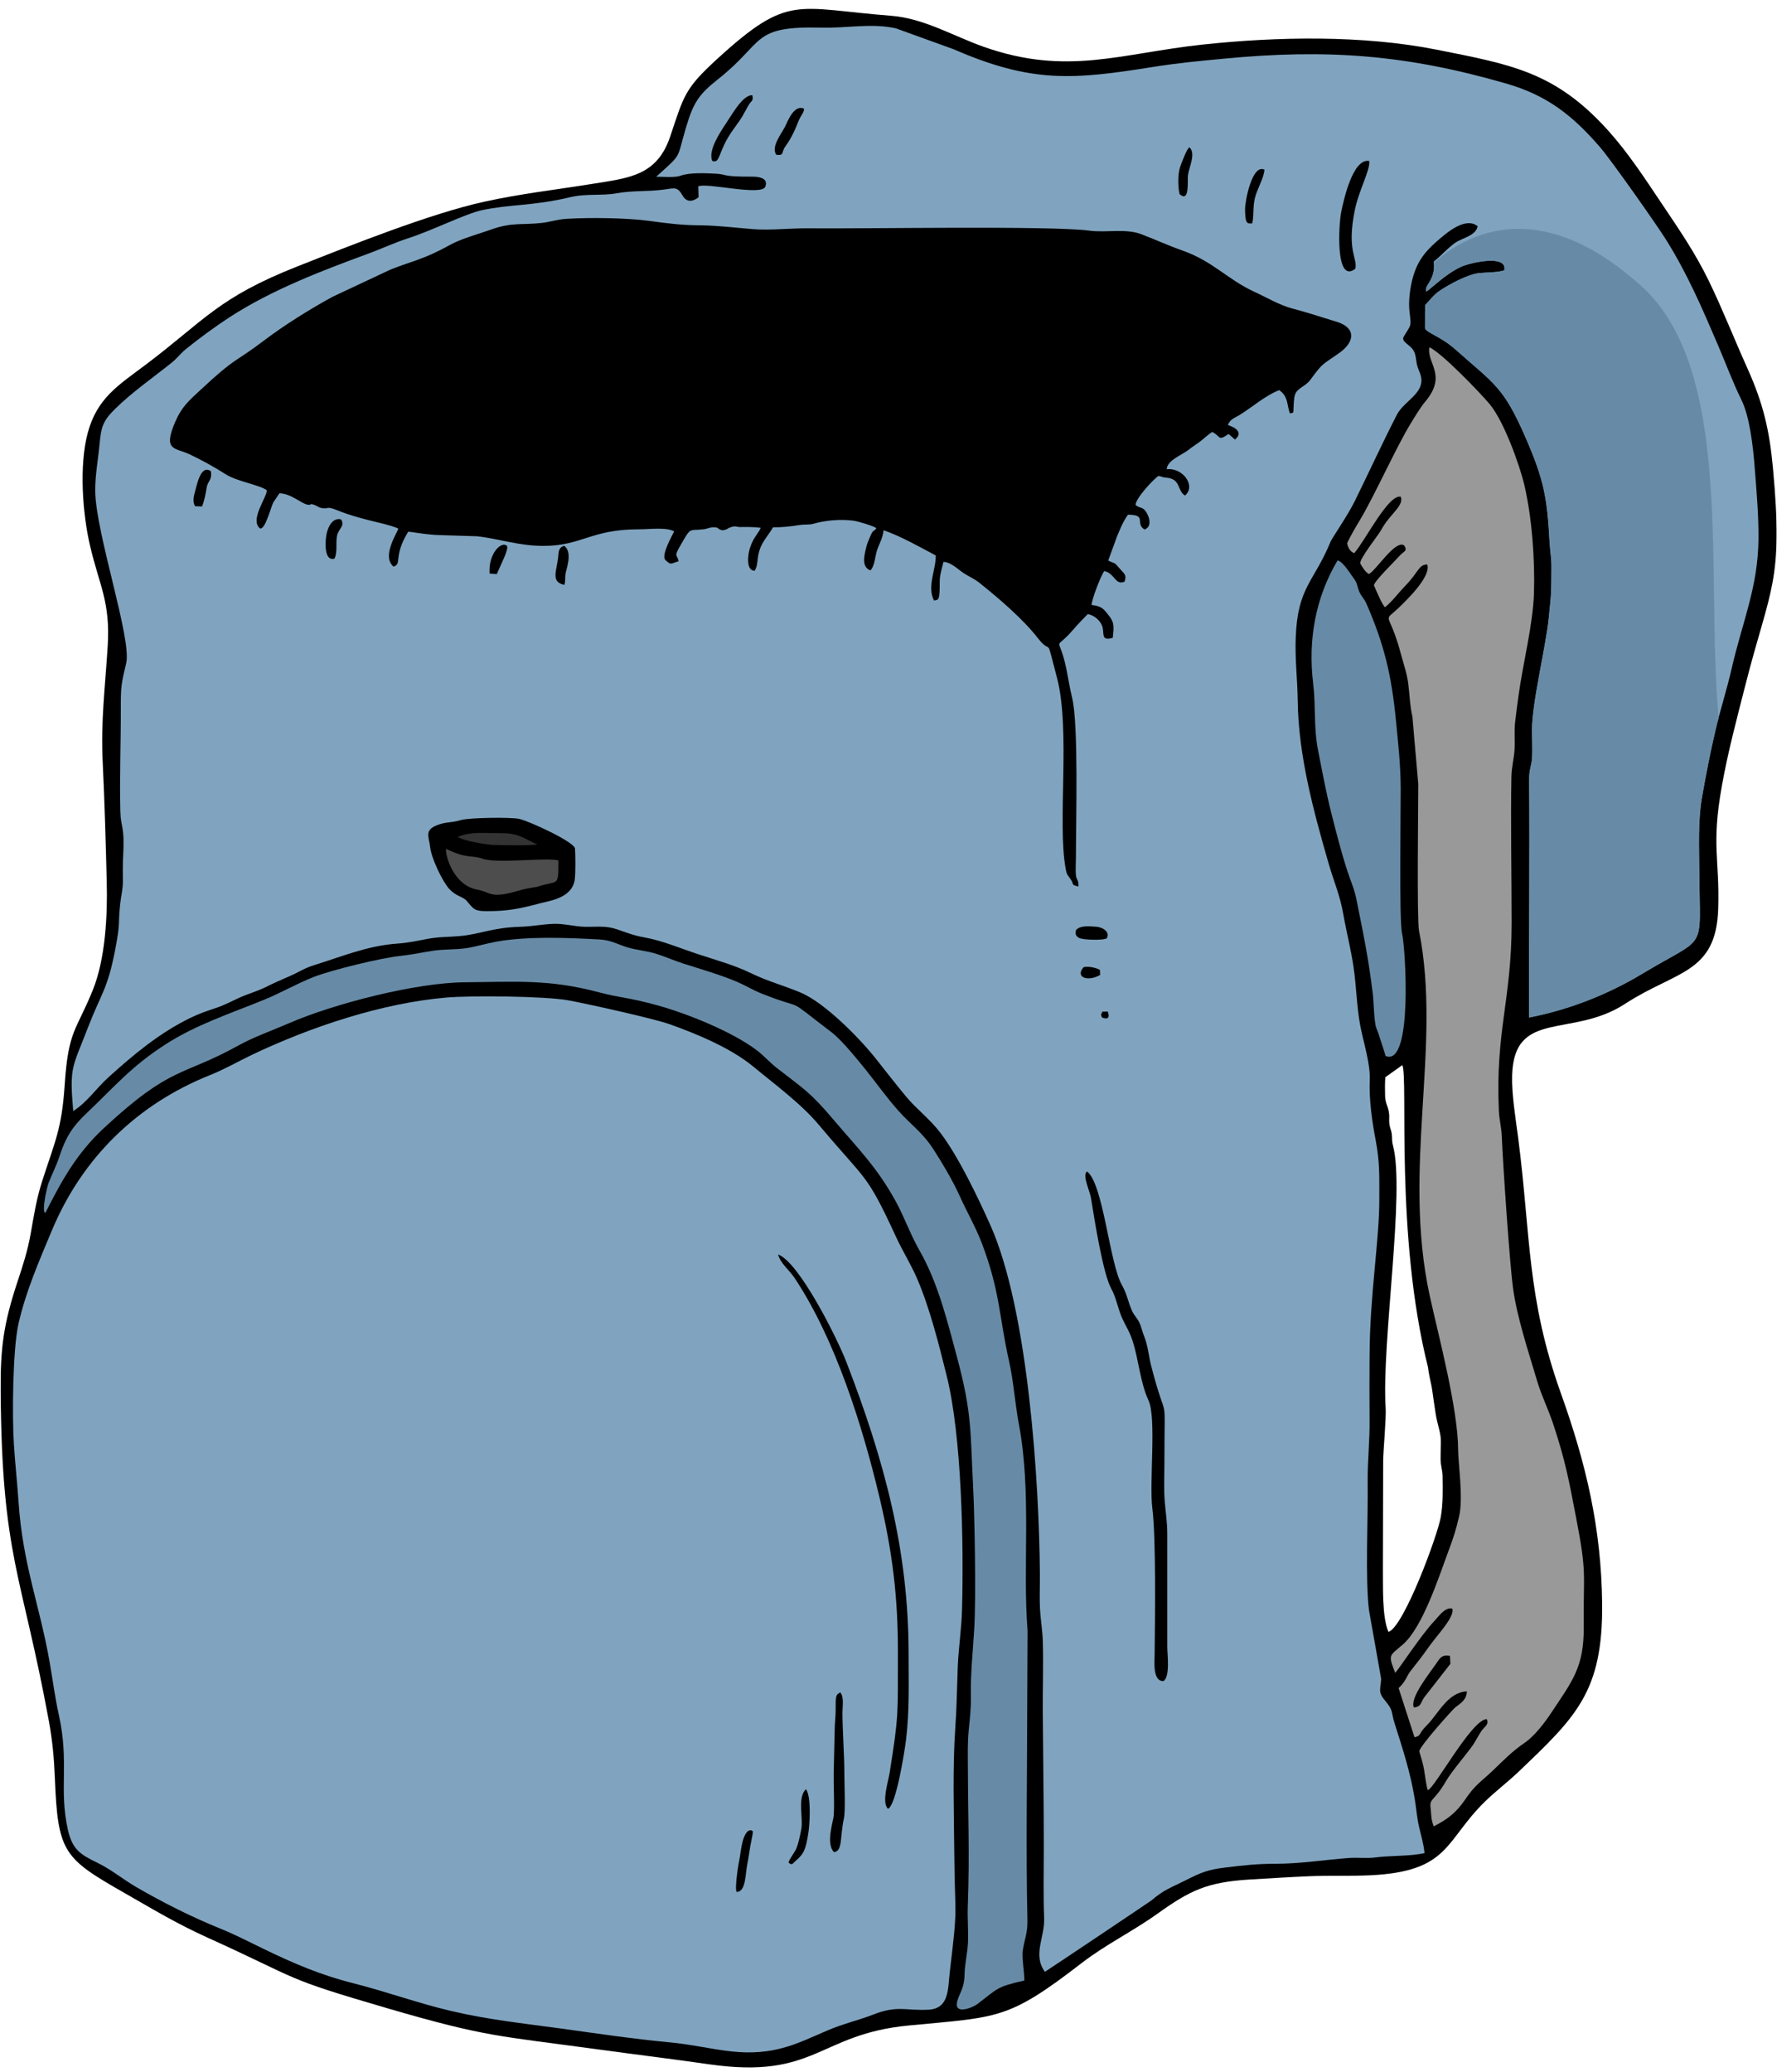 <svg width="1035" height="1207" viewBox="0 0 1035 1207" fill="none" xmlns="http://www.w3.org/2000/svg">
<mask id="mask0_444_207" style="mask-type:luminance" maskUnits="userSpaceOnUse" x="0" y="0" width="1035" height="1207">
<path d="M0 0H1035V1206.87H0V0Z" fill="white"/>
</mask>
<g mask="url(#mask0_444_207)">
<path fill-rule="evenodd" clip-rule="evenodd" d="M417.931 34.139C398.789 51.605 398.409 55.465 390.372 79.448C382.684 102.355 366.548 103.62 345.159 107.069C323.676 110.518 303.521 112.764 282.069 117.479C250.335 124.471 204.299 142.885 173.387 155.098C126.623 173.544 119.188 186.611 84.542 212.651C68.849 224.453 56.478 231.92 51.068 252.264C46.037 271.153 48.03 299.217 52.523 318.201C57.997 341.361 64.261 350.474 62.743 376.007C61.287 400.18 58.629 419.48 59.832 444.254C60.939 467.256 61.603 490.764 62.173 513.83C62.679 533.193 61.382 558.663 54.01 576.761C44.233 600.839 39.804 599.732 37.652 632.194C35.944 657.822 31.957 664.846 24.49 688.165C21.2 698.479 19.807 707.592 17.941 718.128C16.105 728.632 13.384 736.859 10.062 746.888C2.121 770.966 0.191 784.919 0.381 810.421C1.077 906.986 12.657 916.351 28.477 1002.47C30.502 1013.58 31.483 1023.86 31.925 1035.13C33.697 1079.26 36.861 1082.21 73.12 1102.9C90.048 1112.58 102.957 1120.43 120.991 1128.59C176.551 1153.78 163.357 1151.53 226.162 1169.85C283.272 1186.52 290.486 1185.73 348.513 1193.67C370.091 1196.62 391.543 1199.24 413.153 1202.34C475.388 1211.2 476.464 1184.78 529.303 1179.72C581.825 1174.69 586.95 1176.59 630.075 1143.3C644.123 1132.48 659.785 1124.89 674.118 1114.64C693.26 1100.94 703.131 1096.29 727.304 1094.74C738.758 1094.04 750.559 1093.31 762.013 1092.81C774.005 1092.27 785.996 1092.81 798.019 1092.24C844.435 1090.05 841.461 1072.21 864.811 1049.4C870.98 1043.35 878.004 1038.1 884.301 1032.09C917.807 1000.1 933.69 985.484 933.153 933.879C932.678 890.09 923.787 852.439 909.138 811.56C889.142 755.653 891.641 719.741 884.206 662.379C882.75 651.336 880.377 637.162 880.725 626.246C881.896 587.519 915.561 604.857 946.505 584.671C976.309 565.244 999.691 567.206 1000.77 528.954C1001.62 499.624 996.654 492.916 1002.85 457.954C1006.4 437.989 1011.62 418.499 1016.62 398.883C1031.11 341.963 1038.8 339.273 1032.63 272.513C1030.6 250.46 1026.93 234.925 1017.85 214.708C1010.26 197.907 1003.3 180.094 995.293 163.609C987.225 147.03 977.923 133.583 967.735 118.396C957.99 103.842 948.308 88.971 936.57 75.936C905.847 41.859 880.314 37.62 837.031 28.982C793.906 20.376 743.978 21.294 700.315 25.976C652.603 31.134 621.532 44.327 573.155 27.337C555.152 21.009 538.32 10.694 518.925 9.176C463.46 4.904 459.537 -3.86 417.931 34.139ZM808.682 950.49C804.853 941.599 805.613 923.66 805.454 913.915L805.613 850.888C805.644 845.067 807.448 826.083 807.068 820.166C804.6 782.357 818.522 693.987 811.308 667.125C810.327 663.454 811.276 661.682 810.042 657.981C808.365 653.108 809.663 651.558 808.903 647.476C808.302 644.122 806.91 642.572 806.752 638.554C806.657 635.485 806.593 630.391 806.878 627.417L816.781 620.361C820.325 628.556 812.384 719.362 831.747 796.405C831.969 798.999 833.076 804.125 833.677 806.814C834.436 810.294 835.892 823.362 837.063 827.823C840.037 839.34 839.088 836.935 839.056 849.496C839.024 853.894 840.227 856.141 840.227 860.032C840.321 868.48 840.543 875.219 839.182 883.509C837.474 893.887 817.636 947.706 808.682 950.49Z" fill="black"/>
</g>
<path fill-rule="evenodd" clip-rule="evenodd" d="M633.141 682.311C642.601 689.43 646.177 735.498 653.391 748.343C656.555 753.975 656.998 758.247 659.339 763.467C660.478 766.03 662.313 767.707 663.515 770.112C664.749 772.611 665.319 775.743 666.458 778.433C668.641 783.812 668.989 789.665 670.476 795.455C680.158 832.98 678.196 806.118 678.196 853.008C678.165 859.747 677.848 867.372 678.354 874.017C678.956 881.673 679.873 885.85 679.873 894.108V959.191C679.905 964.063 681.613 976.403 677.658 979.155C671.235 979.25 672.469 967.892 672.501 963.462C672.722 942.928 673.355 895.69 671.172 878.478C669.274 863.481 673.672 825.639 668.926 815.61C664.211 805.58 663.072 791.563 659.813 781.439C657.789 775.079 655.574 772.358 653.232 766.916C651.081 761.822 649.91 755.304 647.347 750.78C642.443 742.142 637.444 710.249 635.419 697.656C634.755 693.575 630.167 684.336 633.141 682.311ZM642.095 589.227L645.196 589.164C646.62 593.087 644.943 593.878 641.842 592.581C641.083 590.524 641.209 591.379 642.095 589.227ZM631.148 563.314C634.059 562.618 638.235 563.63 640.64 564.896L640.766 567.839C633.647 571.983 625.959 569.262 631.148 563.314ZM626.592 541.862C629.091 538.888 634.122 539.489 638.362 539.742C641.81 539.932 646.778 542.495 644.658 546.482C643.392 547.747 630.705 547.621 628.332 546.197C625.706 544.583 626.718 543.191 626.592 541.862ZM334.905 494.244C335.189 497.978 335.221 508.039 334.841 511.678C333.702 523.1 320.192 524.619 314.37 526.169C302.79 529.27 295.64 530.725 283.585 530.693C276.719 530.693 276.023 529.808 272.068 524.967C269.695 522.024 265.772 522.341 261.564 517.626C257.356 512.88 251.218 499.623 250.521 493.39C249.92 487.41 247.104 483.74 254.097 480.798C259.539 478.52 262.703 479.374 268.43 477.634C272.986 476.241 297.506 475.862 302.474 476.969C308.644 478.393 334.62 490.448 334.905 494.244ZM328.735 340.665C320.129 338.83 324.653 332.091 325.255 322.82C325.539 318.486 327.659 318.359 328.608 317.884C333.797 321.713 329.684 331.711 329.336 334.432C329.02 337.026 329.431 337.912 328.735 340.665ZM285.167 334.084C284.313 322.314 292.064 315.068 295.165 317.853C296.779 319.308 291.4 329.338 289.375 334.369L285.167 334.084ZM194.804 325.415C188.919 326.933 189.393 316.556 189.963 312.379C190.532 307.886 193.348 301.115 198.664 302.539C201.132 306.589 196.955 307.855 196.228 312.442C195.5 316.999 196.671 321.333 194.804 325.415ZM113.616 294.851C112.351 292.604 112.572 289.978 113.3 287.479C114.407 283.745 116.685 269.887 122.855 274.506C123.519 280.423 120.925 279.664 120.261 284.663C119.912 287.131 118.742 292.699 117.666 294.977L113.616 294.851ZM155.412 285.58C155.349 289.947 145.414 302.602 151.362 307.728C154.4 308.962 157.659 295.642 159.209 292.573L162.753 287.32C169.555 287.415 175.472 293.395 179.269 293.965C181.895 294.376 179.87 292.889 183.192 294.123C184.647 294.629 185.66 295.578 187.115 295.863C191.766 296.812 189.615 294.408 196.386 297.192C210.402 302.824 223.058 304.374 230.588 307.253C231.696 307.665 231.379 307.57 232.012 308.013C230.367 311.81 222.489 324.434 229.196 330.002C234.417 328.42 228.848 324.212 237.739 309.721C239.194 309.595 248.402 311.556 256.786 311.683L277.858 312.347C290.577 313.74 301.683 317.853 316.111 317.948C338.733 318.074 344.017 308.298 371.955 308.298C378.22 308.298 388.059 306.905 392.647 309.5C391.065 312.822 385.497 322.472 387.268 325.858C391.034 329.718 390.939 327.978 395.242 326.933C394.514 322.82 392.362 324.56 395.843 318.486C402.899 306.209 400.715 309.437 410.112 308.234C411.916 307.981 413.593 307.032 415.808 307.127C419.446 307.253 417.263 308.044 420.712 308.867C423.939 308.456 423.021 307.981 425.553 307.095C428.653 306.02 428.748 307.032 431.438 306.969C434.57 306.874 439.601 306.905 443.081 307.412C441.689 310.829 438.905 312.664 436.785 319.213C435.646 322.757 434.285 332.312 439.506 332.439C440.835 330.54 441.056 327.914 441.309 325.668C442.322 316.714 445.992 314.214 450.263 307.127C455.547 307.19 460.799 306.589 465.672 305.798C468.424 305.355 471.335 305.735 473.613 305.102C480.922 303.014 489.149 302.318 496.9 303.235C499.59 303.583 508.386 306.178 510.442 307.602C508.987 309.88 508.734 308.013 506.867 312.379C505.918 314.626 505.032 316.587 504.494 318.929C503.418 323.326 501.551 330.161 506.898 332.186C509.366 330.256 509.714 323.801 510.822 320.479C512.277 316.239 514.049 313.74 514.65 308.835C524.807 312.379 535.089 318.264 545.024 323.516C545.214 331.648 539.804 341.551 543.98 349.714C546.67 349.398 547.366 349.904 547.334 339.115C547.302 334.875 548.536 331.395 549.517 327.281C553.187 327.313 556.921 330.572 559.863 332.818C563.534 335.571 567.046 336.71 570.494 339.494C581.505 348.29 595.806 360.472 604.476 371.64C613.303 382.904 608.494 367.59 615.613 394.674C623.649 425.175 615.739 479.469 620.707 506.109C621.308 509.495 621.814 509.526 623.586 512.121C625.864 515.38 623.428 515.158 628.11 516.361C628.332 512.058 627.035 513.07 626.655 509.685C626.37 507.09 626.655 502.597 626.655 499.813C626.655 478.836 628.269 421.884 624.44 406.381C623.238 401.508 622.225 395.307 621.213 390.213C616.657 367.654 613.018 380.816 625.326 366.451C627.288 364.173 631.559 359.617 633.584 357.687C636.97 358.257 640.26 360.82 641.747 364.11C643.709 368.476 640.513 373.634 648.107 371.514C648.518 366.673 649.499 363.287 646.24 359.048C642.696 354.428 641.779 353.131 635.799 352.34C635.767 349.398 641.083 335.508 643.139 332.597C649.499 333.989 649.436 341.108 654.973 338.798C656.491 334.685 654.561 334.021 652.062 331.047C648.486 326.838 650.195 328.927 645.481 326.459L650.575 312.506C652.473 307.981 653.96 304.058 656.966 299.786C668.388 299.786 660.826 304.722 666.584 308.392C670.096 307.222 670.065 303.425 668.578 300.103C665.952 294.376 664.116 296.591 661.395 294.06C661.585 290.136 671.362 279.6 674.684 277.196C676.741 277.48 676.583 277.987 679.335 278.208C687.973 278.936 685.41 285.675 690.188 288.618C696.737 283.176 689.112 272.26 679.557 273.304C679.683 268.147 688.637 264.888 692.213 262.04C694.87 259.92 696.864 258.781 699.11 257.073C701.546 255.206 703.255 253.403 706.008 251.599C711.45 254.225 709.045 257.168 715.594 252.77L719.328 256.029C725.561 250.745 716.006 247.866 715.183 247.518C716.544 244.037 718.885 243.626 722.049 241.664C729.453 237.076 737.141 230.274 745.051 227.236C750.461 230.875 749.481 236.032 751.316 240.842C754.005 239.987 753.056 241.506 753.53 235.178C753.689 233.09 753.72 230.685 754.733 228.818C756.378 225.876 760.713 224.61 763.117 221.352C771.027 210.562 769.888 212.872 780.329 205.373C788.999 199.14 790.043 190.914 778.494 187.402C769.54 184.713 762.263 182.181 752.993 179.777C745.431 177.847 737.711 173.227 730.497 169.905C714.93 162.755 706.482 152.155 688.637 145.891C680.031 142.853 673.165 139.626 664.907 136.462C655.605 132.887 644.563 135.671 634.533 134.342C611.658 131.336 502.722 133.33 470.892 132.982C460.325 132.855 448.713 134.279 438.525 133.456C428.052 132.634 418.75 131.368 408.024 131.241C396.412 131.147 389.388 130.166 378.061 128.647C365.31 126.938 343.258 126.559 329.779 127.476C324.653 127.793 320.54 129.248 315.699 129.818C304.151 131.178 298.203 129.311 286.211 133.646C279.029 136.209 268.746 138.993 262.513 142.442C246.44 151.333 240.618 151.776 227.551 156.965L193.855 172.784C180.692 179.935 165.505 189.427 153.704 198.381C135.289 212.334 138.232 207.114 116.717 227.173C110.294 233.121 105.959 236.792 102.257 245.24C94.569 262.8 101.815 260.616 110.262 264.54C117.413 267.862 124.943 272.102 131.651 276.341C138.074 280.423 151.774 282.574 155.412 285.58ZM789.41 156.522C777.545 165.729 779.76 130.45 781.152 123.585C782.576 116.687 787.86 92.04 797.51 93.748C798.143 99.159 791.403 110.771 788.999 122.825C784.316 146.397 790.802 150.352 789.41 156.522ZM729.389 130.071C726.162 130.514 725.245 129.913 725.181 121.844C725.15 116.94 729.358 95.204 736.508 98.842C735.875 103.905 733.249 108.239 731.509 113.302C729.389 119.503 730.56 124.376 729.389 130.071ZM687.024 113.049C686.043 108.746 685.98 101.31 687.34 97.292C688.226 94.761 691.2 86.756 692.719 85.807C696.769 89.097 692.466 97.735 691.896 102.07C691.517 104.886 693.099 118.491 687.024 113.049ZM452.067 90.141C449.093 85.332 454.851 78.403 457.319 73.626C458.395 71.6 462.318 60.495 468.235 63.311C468.678 64.988 466.273 67.551 465.229 70.177C463.236 75.334 460.768 80.776 457.477 85.206C454.819 88.844 457.066 90.774 452.067 90.141ZM414.858 93.717C412.201 87.579 419.668 76.695 423.243 71.284C426.945 65.716 432.83 55.211 438.209 55.433C438.905 59.198 437.766 58.185 435.899 61.444C431.184 69.639 433.779 66.159 426.913 75.682C417.927 88.18 419.763 95.584 414.858 93.717ZM382.206 102.924C385.908 102.924 393.154 103.557 396.254 102.386C401.538 100.393 411.093 100.836 417.2 101.184C423.907 101.595 420.016 102.987 438.367 102.892C441.815 102.892 447.764 103.683 445.739 108.746C443.492 114.346 411.441 106.183 406.695 108.556L406.885 114.884C403.563 117.447 400.019 118.143 397.551 113.871C394.482 108.587 393.059 109.537 386.857 110.391C377.049 111.751 368.791 110.834 359.204 112.574C350.218 114.188 341.707 112.542 331.709 114.947C310.669 119.978 296.621 118.965 280.706 122.414C270.961 124.534 251.66 134.311 237.644 138.803C230.715 141.018 222.868 144.593 215.781 147.251C187.875 157.534 158.734 168.545 133.739 184.744C125.829 189.87 115.483 197.432 107.984 203.57C105.137 205.911 103.017 208.822 100.043 211.195C89 220.086 77.135 228.217 66.948 238.247C59.765 245.303 58.848 249.1 57.962 258.845C57.139 267.799 55.367 277.132 55.462 286.055C55.81 310.955 76.882 372.147 73.497 386.353C70.586 398.408 70.333 400.116 70.365 412.804C70.428 432.484 69.605 452.607 70.08 472.223C70.333 482.664 72.738 480.576 71.725 498.674C71.44 503.831 71.535 508.261 71.567 513.387C71.567 518.322 70.491 521.708 70.017 526.359C68.529 540.28 70.428 535.756 66.948 553.854C62.581 576.445 58.69 579.007 51.254 598.403C42.174 622.069 40.339 620.898 42.648 647.128C51.001 641.781 55.874 634.029 63.246 627.385C77.8 614.222 92.861 601.63 110.8 592.897C115.673 590.493 120.482 588.847 125.576 587.139C130.955 585.367 134.815 583.184 139.846 580.906C144.718 578.723 149.622 577.457 154.495 575.052C159.367 572.616 163.607 570.749 168.606 568.598C173.605 566.446 177.307 563.884 182.654 562.238C199.36 557.081 213.883 550.816 231.474 549.582C238.055 549.108 242.833 548 249.224 546.798C256.027 545.533 261.311 545.817 267.923 545.185C279.757 544.109 286.781 540.28 302.695 539.806C309.561 539.616 315.573 538.382 321.964 538.097C328.355 537.781 334.398 539.679 340.853 539.806C347.877 539.932 352.75 538.983 359.615 541.356C365.627 543.413 368.981 544.836 375.467 546.007C385.876 547.874 396.539 552.462 406.695 555.784C416.44 559.011 427.704 562.112 436.88 566.573C447.384 571.699 456.117 573.818 466.336 578.122C480.226 583.975 500.317 604.256 510.031 616.501C516.042 624.094 521.611 631.308 527.844 638.807C534.077 646.274 541.544 651.652 547.904 660.037C558.376 673.895 569.482 697.214 576.696 713.255C599.223 763.436 605.266 865.221 605.678 916.73C605.741 923.501 605.393 930.462 605.741 937.201C606.121 943.656 607.228 949.889 607.386 956.375C607.766 969.917 607.26 983.901 607.355 997.507C607.545 1023.7 607.956 1049.78 607.956 1075.97C607.956 1089.61 607.608 1103.56 608.146 1117.14C608.589 1128.59 601.312 1138.43 608.589 1148.46C609.443 1148.02 670.065 1107.39 670.634 1106.89C677.785 1100.68 682.214 1099.35 690.188 1095.34C699.49 1090.65 703.16 1088.98 713.759 1087.71C724.169 1086.41 732.3 1085.53 742.931 1085.53C757.517 1085.53 771.439 1083.19 785.993 1082.14C791.024 1081.79 796.086 1082.52 801.148 1081.83C810.197 1080.66 821.398 1081.23 829.719 1079.3C829.086 1073.63 827.884 1069.77 826.587 1064.36C825.384 1059.39 824.878 1053.1 824.024 1047.85C821.461 1032.18 817.031 1018.77 812.286 1003.77C810.007 996.621 811.906 996.684 806.464 990.166C802.382 985.262 804.217 983.553 804.439 977.827C804.439 977.542 797.383 938.055 797.352 937.834C795.137 920.052 796.845 883.698 796.592 863.67C796.434 851.109 797.858 839.403 797.7 826.842C797.573 814.407 797.636 801.783 797.7 789.349C797.858 753.912 803.426 722.209 803.363 698.669C803.331 685.159 803.774 677.407 801.212 663.897C799.155 653.266 797.32 639.914 797.794 629.188C798.237 619.443 794.188 607.452 792.289 597.453C790.201 586.474 790.043 574.609 788.366 563.282C786.784 552.525 784.189 542.717 782.323 532.117C780.456 521.391 776.817 513.228 773.843 502.945C764.921 471.97 756.22 439.951 755.84 407.773C755.682 395.37 754.163 383.917 754.701 371.008C755.84 341.678 765.427 338.925 774.982 315.448C775.773 313.55 785.075 300.008 789.03 291.971C797.225 275.329 805.167 257.99 813.614 241.538C817.759 233.47 829.972 229.103 827.599 219.105C827.03 216.732 825.827 214.865 825.258 212.208C824.752 209.74 824.72 207.019 823.613 204.741C821.651 200.691 815.734 199.172 817.633 196.008C822.031 188.636 822.031 190.566 820.955 181.454C820.322 176.17 821.113 169.051 822.347 163.83C824.752 153.642 828.896 147.536 836.711 140.702C842.501 135.671 853.354 126.021 860.663 131.748C859.555 137.443 851.74 138.455 847.406 141.524C842.407 145.131 838.989 149.403 835.066 152.314C835.667 157.281 834.876 160.508 832.06 165.128C830.732 167.248 830.573 167.026 830.668 169.874C833.263 168.387 842.059 159.369 851.266 155.256C856.012 153.168 878.033 147.789 876.198 157.439C872.528 158.768 866.01 158.61 861.58 159.053C855.094 159.686 844.178 165.539 838.42 169.431C834.94 171.772 832.788 174.936 830.035 177.752L830.004 191.199C830.7 193.762 839.084 195.85 847.817 203.633C870.344 223.661 875.66 225.212 888.442 254.573C899.611 280.138 901.067 290.136 902.554 315.796C902.87 321.238 903.693 324.908 903.63 330.667C903.535 345.727 903.63 344.873 902.079 359.839C900.307 377.241 892.208 409.576 892.302 425.46C892.302 430.364 892.619 436.344 892.366 441.121C892.081 446.184 890.594 447.734 890.626 454.537C891.069 500.541 890.372 546.608 890.626 592.644C914.039 588.056 936.472 579.229 956.531 567.143C994.784 544.109 990.038 555.562 989.753 508.293C989.658 493.896 988.867 478.203 991.367 464.06C993.676 450.993 996.018 438.78 999.055 425.808C1001.9 413.5 1005.83 401.603 1008.61 389.327C1014.72 362.465 1024.05 341.931 1024.21 313.676C1024.34 299.85 1023.01 285.201 1021.93 271.374C1021.11 260.553 1019.11 242.74 1014.37 233.09C1009.21 222.617 1005.19 211.638 1000.54 200.817C991.24 179.112 982.792 159.401 970.168 139.278C964.504 130.292 938.686 93.59 931.979 85.775C915.969 67.266 901.225 55.591 877.495 48.725C819.12 31.829 773.242 28.381 712.494 34.202C698.034 35.594 685.885 36.702 671.457 39.012C624.82 46.478 600.9 48.44 555.529 28.729L521.832 16.516C507.595 13.352 493.104 16.484 478.739 16.104C437.006 15.029 445.929 24.331 418.054 46.257C406.885 55.085 403.848 59.957 399.671 73.879C393.786 93.622 397.71 88.844 382.206 102.924Z" fill="#80A4BF"/>
<path fill-rule="evenodd" clip-rule="evenodd" d="M835.13 153.042C860.379 130.672 900.783 119.662 950.995 162.281L953.937 164.78C1010.89 213.094 993.202 332.692 1000.99 418.088C1000.29 420.651 999.657 423.214 999.056 425.808C996.018 438.78 993.677 450.993 991.367 464.061C988.868 478.204 989.659 493.897 989.754 508.293C990.038 555.563 994.784 544.109 956.532 567.143C936.472 579.229 914.04 588.057 890.626 592.645C890.373 546.609 891.069 500.541 890.626 454.537C890.595 447.735 892.082 446.184 892.366 441.122C892.62 436.344 892.303 430.364 892.303 425.46C892.208 409.577 900.308 377.241 902.08 359.839C903.63 344.874 903.535 345.728 903.63 330.667C903.693 324.909 902.871 321.239 902.554 315.797C901.067 290.137 899.612 280.139 888.443 254.574C875.661 225.212 870.345 223.662 847.818 203.634C839.085 195.85 830.701 193.762 830.004 191.199L830.036 177.752C832.789 174.936 834.94 171.773 838.421 169.431C844.179 165.539 855.095 159.686 861.581 159.053C866.01 158.61 872.528 158.769 876.198 157.44C878.034 147.79 856.012 153.168 851.266 155.257C842.059 159.37 833.263 168.387 830.669 169.874C830.574 167.027 830.732 167.248 832.061 165.128C834.719 160.73 835.573 157.63 835.13 153.042ZM779.064 326.396C766.124 348.133 761.789 372.843 764.827 397.997C766.44 411.38 765.08 423.688 767.674 436.882C769.952 448.494 772.42 461.719 775.299 473.11C778.21 484.563 781.026 495.732 784.665 506.996C786.5 512.659 788.873 517.912 790.012 523.67C794.157 544.457 796.941 557.24 799.599 579.04C800.105 583.184 800.326 595.777 801.655 598.814C803.016 601.883 806.971 614.919 807.066 615.077C823.012 621.532 818.646 552.209 816.621 543.666C814.849 536.263 815.893 471.844 815.83 458.777C815.767 445.298 814.311 432.547 813.014 419.195C810.483 393.504 806.306 375.438 795.802 351.455C794.726 348.987 792.923 347.31 791.752 344.747C790.55 342.026 790.708 339.906 788.873 337.438C786.436 334.243 782.45 327.219 779.064 326.396Z" fill="#678BA6"/>
<path fill-rule="evenodd" clip-rule="evenodd" d="M428.974 1101.92C427.866 1098.97 430.176 1085.12 430.967 1081.35C431.41 1078.98 432.549 1064.99 437.801 1066.07C438.561 1067.46 438.782 1064.99 438.244 1068.89L436.884 1075.94C436.314 1079.11 435.966 1082.43 435.302 1085.53C434.036 1091.38 434.574 1101.98 428.974 1101.92ZM459.285 1084.86C459.38 1083.31 462.892 1078.85 463.809 1076.67C465.043 1073.69 465.961 1069.14 466.625 1065.88C468.049 1058.89 464.22 1046.9 469.441 1042.09C472.637 1046.58 471.687 1062.75 470.643 1068.73C469.283 1076.54 468.555 1079.58 463.303 1083.95C461.689 1085.27 461.468 1086.76 459.285 1084.86ZM485.767 1078.76C480.831 1073.88 485.356 1060.72 485.577 1057.65C486.115 1050.03 485.451 1040.66 485.577 1032.82L486.147 1008.04C486.115 1003.87 486.716 1000.39 486.716 996.019C486.653 987.635 486.78 987.128 489.406 985.705C491.715 988.426 490.671 993.804 490.671 997.411C490.671 1007.38 491.81 1022.6 491.81 1034.21C491.81 1039.68 492.506 1054.77 491.526 1059.14C489.121 1070.06 490.924 1078.12 485.767 1078.76ZM462.828 744.388C486.653 780.173 502.441 830.923 512.186 871.833C519.685 903.251 523.007 929.639 522.975 962.006C522.912 998.645 523.608 998.424 518.135 1032.69C517.312 1037.85 513.389 1049.84 517.185 1053.48C521.963 1051.86 527.025 1019.02 527.721 1013.26C529.746 996.241 529.209 980.484 529.209 963.43C529.24 902.46 514.781 849.875 493.044 793.493C487.729 779.603 465.359 734.896 453.178 730.656C454.539 735.877 459.633 739.579 462.828 744.388ZM8.07 840.984C8.766 852.122 10.063 863.733 10.823 875.06C13.29 911.32 23.036 934.733 28.826 967.607C30.692 978.174 31.926 988.236 34.268 998.803C40.437 1026.55 34.204 1041.99 39.551 1065.78C42.114 1077.05 46.67 1080.12 56.542 1084.86C64.705 1088.79 71.35 1094.42 79.133 1098.97C94.668 1107.99 111.722 1116.6 128.364 1123.31C136.875 1126.75 144.722 1130.84 152.948 1134.82C170.762 1143.49 186.771 1150.36 206.072 1155.2C225.277 1160.07 243.375 1166.72 262.738 1171.27C284.633 1176.4 304.028 1178.39 326.05 1181.4C348.039 1184.43 368.32 1187.5 390.531 1189.59C413.977 1191.81 431.568 1199.21 455.488 1192.91C464.695 1190.51 473.269 1186.3 481.97 1182.6C491.051 1178.71 499.878 1176.75 508.706 1173.33C522.722 1167.85 527.342 1171.18 540.694 1170.54C553.033 1169.94 552.052 1158.24 553.192 1148.59C558.127 1107.49 556.134 1118.84 555.818 1079.55C555.628 1056.2 554.773 1029.62 556.387 1006.59C557.241 994.754 557.368 983.268 557.811 971.467C558.222 960.14 559.994 949.161 560.31 937.834C561.386 899.423 560.184 836.618 551.42 801.435C546.864 783.115 541.675 762.328 534.303 745.021C530.632 736.478 525.823 728.916 521.963 720.563C504.435 682.596 505.004 688.607 477.288 655.575C466.53 642.73 451.818 632.035 438.782 621.246C425.62 610.394 406.13 602.294 390.025 596.536C380.976 593.308 341.711 584.576 331.08 582.646C317.38 580.114 274.224 579.798 260.049 581C222.208 584.259 181.045 598.086 147.032 614.222C138.679 618.209 130.896 622.765 122.226 626.214C79.861 643.173 47.873 674.369 30.186 716.735C22.814 734.39 15.031 752.172 10.791 770.871C7.342 786.216 7.057 824.848 8.07 840.984Z" fill="#80A4BF"/>
<path fill-rule="evenodd" clip-rule="evenodd" d="M823.524 994.533C820.898 989.091 832.605 974.631 836.37 969.126C838.679 965.677 839.692 963.652 844.533 964.443L844.754 969.094L829.472 988.679C827.099 992.255 827.922 993.9 823.524 994.533ZM784.639 316.398C785.05 318.96 786.411 321.302 788.752 322.188C795.017 315.164 808.78 287.416 815.899 289.346C817.86 294.661 809.381 299.407 804.445 308.677C802.895 311.588 791.884 325.257 792.264 328.136C793.498 330.414 795.333 333.325 797.358 334.337C801.819 331.806 812.893 313.993 817.892 317.726C819.98 321.112 817.766 320.827 815.171 323.738C812.418 326.807 800.205 338.735 800.237 340.918C801.344 343.481 805.078 352.404 806.692 353.669C811.121 350.062 814.475 345.348 818.493 341.203C826.403 333.072 826.308 328.737 831.276 328.8C833.617 335.571 820.044 348.765 815.203 353.479C804.698 363.604 808.811 353.986 816.057 381.291C817.639 387.239 819.411 391.953 820.233 398.281C821.056 404.578 821.183 411.127 822.638 417.36L826.055 456.625C826.055 469.154 825.201 535.693 826.498 542.116C839.945 609.224 816.405 680.128 832.826 755.115C837.793 777.769 849.215 820.387 849.279 844.529C849.31 852.28 852.316 872.372 849.912 882.876C847.918 891.577 846.589 895.469 843.52 903.695C838.078 918.344 828.65 947.737 817.133 957.767C809.128 964.76 808.368 963.336 812.608 974.283C813.969 973.397 827.827 952.04 835.389 944.194C837.699 941.789 841.495 935.904 845.862 936.885C847.507 941.884 836.749 952.452 831.212 960.583C828.808 964.064 825.486 968.303 822.701 971.815C820.423 974.695 820.455 974.821 818.81 977.922C817.892 979.599 815.93 982.162 814.602 983.174L823.872 1011.87C828.207 1010.8 825.644 1010.19 831.023 1004.91C837.635 998.393 843.077 985.642 854.373 985.104C854.215 989.977 850.924 991.907 847.475 994.564C846.241 995.514 826.656 1017.25 826.656 1020.07C827.669 1023.36 828.808 1027.22 829.441 1030.7C829.915 1033.42 830.706 1040.35 831.624 1042.66C835.642 1041.52 857.41 1001.05 865.985 1001.3C867.313 1004.59 864.909 1005.26 862.757 1008.33C860.922 1011.02 859.72 1013.71 857.916 1016.33C854.278 1021.62 845.387 1031.84 842.255 1037.31C835.452 1049.14 832.573 1047.28 833.206 1052.72C833.807 1057.59 833.269 1058.82 835.041 1063.73C842.919 1059.77 848.203 1055.72 853.202 1048.35C859.309 1039.27 862.314 1038.1 869.75 1030.98C875.951 1025.1 880.729 1020.03 887.911 1015.16C893.827 1011.14 899.871 1003.14 903.826 997.127C915.722 979.187 922.588 970.961 922.43 947.991C922.177 914.674 924.392 917.047 917.937 883.667C913.792 862.025 911.704 850.667 904.585 829.183C901.769 820.735 897.877 813.015 895.346 804.504C890.41 787.83 883.481 767.106 881.235 750.115C879.178 734.739 875.223 675.794 874.717 661.967C874.527 656.778 873.23 652.19 873.009 647.128C870.889 600.586 880.444 582.456 880.444 537.338C880.444 510.508 879.811 478.551 880.317 452.29C880.444 446.817 881.741 442.102 882.121 436.85C882.469 431.187 881.836 426.029 882.5 420.239C883.102 415.082 883.829 409.83 884.525 404.673C887.088 386.005 892.847 363.984 893.448 345.506C894.049 325.795 892.277 301.495 887.879 282.638C884.937 270.172 875.635 244.734 867.472 235.178C861.65 228.312 839.597 205.374 832.541 202.273C830.801 211.543 843.172 218.441 830.105 233.944C827.321 237.267 823.967 242.835 821.626 246.695C813.178 260.49 800.838 288.143 792.327 302.476C790.049 306.241 786.252 312.664 784.639 316.398Z" fill="#999999"/>
<path fill-rule="evenodd" clip-rule="evenodd" d="M26.393 706.484C36.201 687.121 44.712 671.681 60.817 656.747C100.335 620.139 105.777 627.322 139.315 608.686C147.51 604.13 159.501 599.795 168.392 595.935C194.78 584.513 242.144 572.332 270.842 572.11C300.71 571.889 319.757 570.18 349.118 578.027C360.857 581.159 366.584 580.969 383.289 585.652C400.628 590.493 426.762 600.997 441.032 611.913C445.082 615.014 448.309 618.779 452.296 621.911C468.052 634.187 471.722 635.928 485.264 651.906C499.629 668.865 510.703 679.654 521.682 699.65C526.839 709.079 530.161 718.887 535.54 728.284C546.392 747.236 551.803 769.606 557.466 790.678C566.167 823.362 565.091 832.98 566.768 865.537C567.718 884.173 568.509 930.62 567.464 948.275C566.673 961.849 565.218 974.6 565.471 988.236C565.629 995.197 564.87 1001.08 564.206 1007.92C563.541 1014.81 563.699 1021.68 563.731 1028.61C563.794 1057.34 564.807 1080.15 563.699 1109.86C563.415 1117.01 564.079 1124.07 563.794 1131.28C563.509 1137.77 561.927 1143.56 561.801 1150.04C561.643 1159.28 557.783 1161.97 557.308 1167.13C556.77 1173.17 566.515 1169.34 569.205 1167.29C581.607 1157.83 580.437 1157.19 596.636 1153.55C596.636 1148.71 595.149 1140.27 595.655 1136.6C596.636 1129.13 598.63 1126.41 598.408 1117.83C597.491 1078.6 598.282 1030.89 598.313 991.021L598.503 949.794C595.497 912.522 601.003 869.461 593.409 829.342C591.131 817.16 590.372 804.536 587.682 792.639C581.987 767.359 582.525 752.489 572.147 724.835C568.477 715.027 563.161 705.915 558.858 696.36C555.03 687.848 548.67 677.091 543.545 669.213C537.185 659.436 530.636 655.196 523.422 647.128C516.714 639.629 510.734 631.213 504.501 623.398C499.755 617.482 490.295 605.838 484.632 601.472C454.858 578.755 471.881 589.86 443.753 578.755C438.722 576.761 434.293 574.009 429.388 571.889C419.517 567.712 408.095 564.453 397.812 561.163C392.56 559.454 387.466 557.176 382.214 555.531C376.518 553.759 370.855 553.411 365.381 551.766C358.895 549.741 356.079 547.558 348.675 547.146C330.609 546.197 307.48 545.185 289.003 548.475C283.149 549.519 277.423 551.355 271.664 552.24C265.273 553.221 258.66 552.747 251.921 553.791C245.561 554.772 240.246 556.006 233.665 556.702C221.452 557.967 193.356 564.96 183.073 568.883C173.391 572.616 163.52 578.343 153.964 582.235C134.158 590.335 114.13 596.789 96.064 608.496C76.067 621.468 67.24 632.447 50.724 648.077C41.833 656.493 38.226 662.537 34.398 674.148C32.594 679.496 30.221 683.988 28.228 689.146C27.374 691.392 24.21 705.345 26.235 706.358L26.393 706.484Z" fill="#678BA6"/>
<path fill-rule="evenodd" clip-rule="evenodd" d="M281.21 500.193C274.249 497.788 272.066 500.414 259.79 494.371C259.315 498.516 264.219 515.665 277.983 518.164C285.924 519.62 285.481 523.606 301.301 518.955C308.389 516.867 311.742 516.899 313.071 516.456C325.126 512.311 325.253 517.436 325.253 501.142C317.912 499.307 289.721 503.104 281.21 500.193Z" fill="#4D4D4D"/>
<path fill-rule="evenodd" clip-rule="evenodd" d="M266.533 487.442C270.868 490.131 284.789 492.093 287.099 492.124C294.534 492.219 306.02 492.694 313.044 491.84C307 489.435 302.444 485.227 292.794 485.29C281.942 485.354 274.633 484.088 266.533 487.442Z" fill="#333333"/>
</svg>
